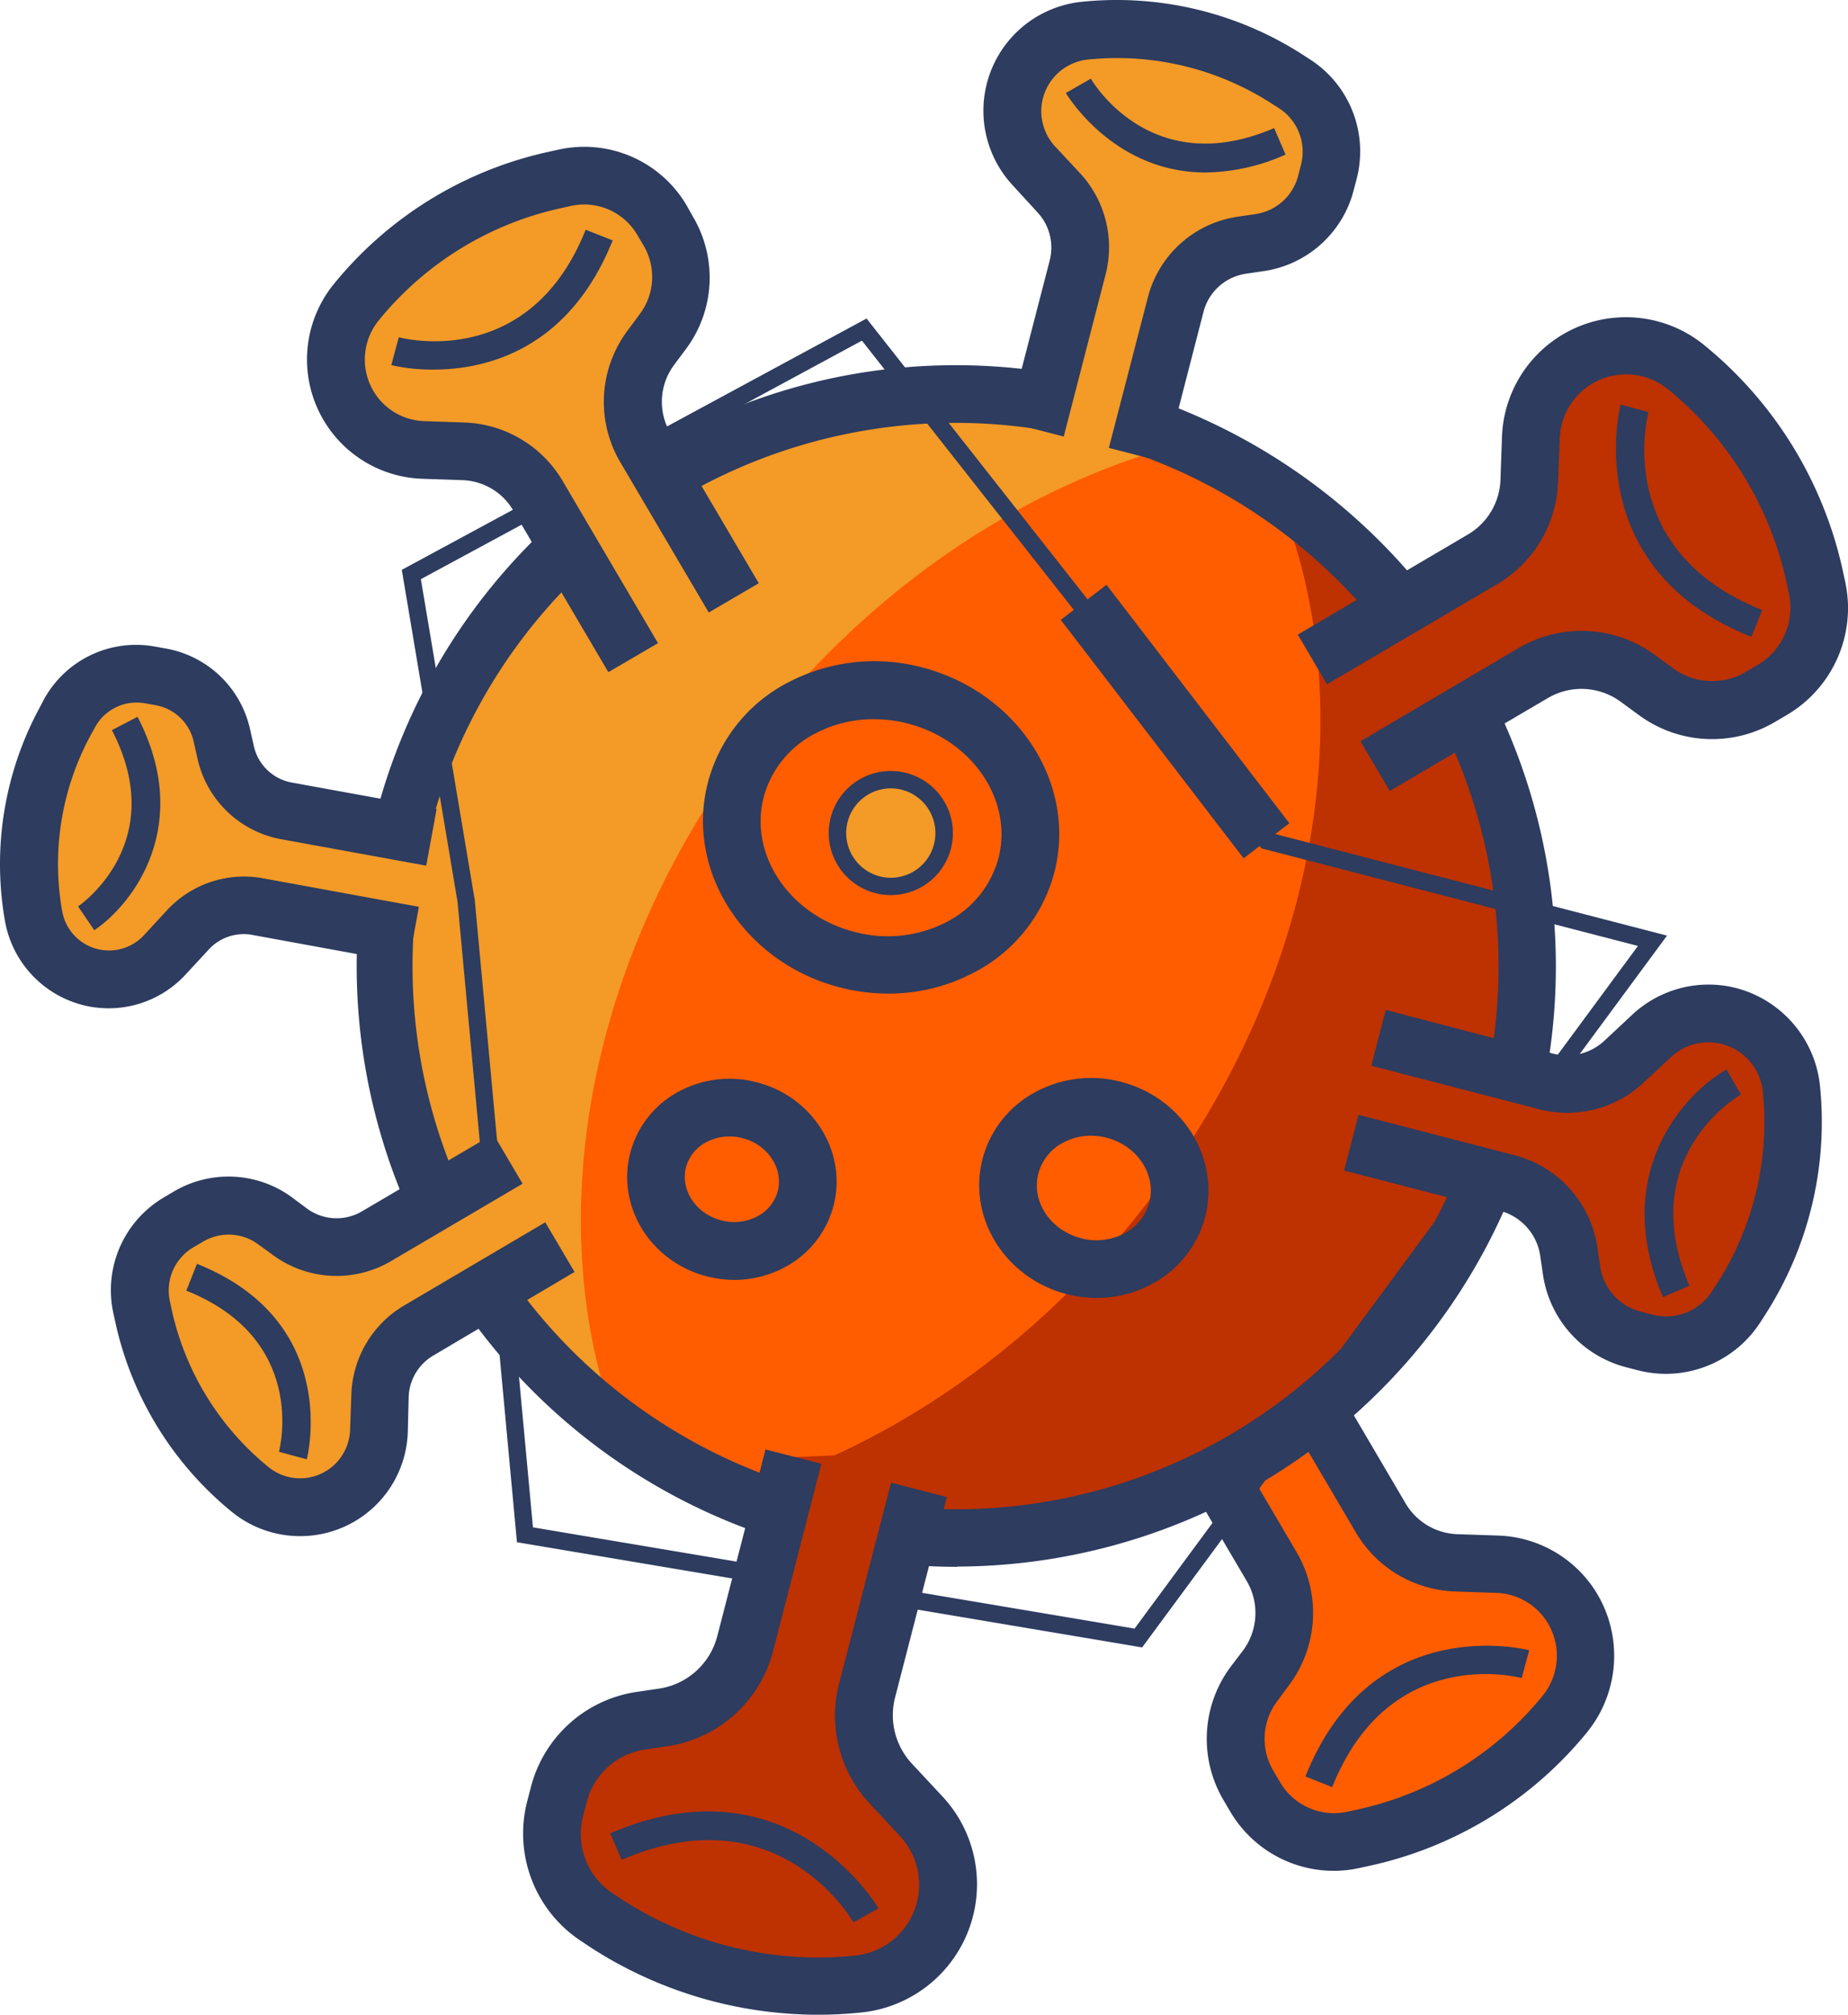 <svg xmlns="http://www.w3.org/2000/svg" viewBox="0 0 295.6 322.16"><defs><style>.cls-1{fill:#ff5d00;}.cls-2{fill:#2d3c5f;}.cls-3{fill:#f39a27;}.cls-4{fill:#be3100;}</style></defs><title>Asset 1</title><g id="Layer_2" data-name="Layer 2"><g id="back"><path class="cls-1" d="M205.42,216.47l15.4,26.19a14.63,14.63,0,0,0,12.12,7.21l6.52.23a14.62,14.62,0,0,1,12.12,7.22h0A14.67,14.67,0,0,1,250.34,274h0a57,57,0,0,1-32.27,19.87l-1.61.35a14.66,14.66,0,0,1-15.72-6.9l-1.07-1.82a14.68,14.68,0,0,1,.86-16.19l2-2.63a14.7,14.7,0,0,0,.86-16.2L189,226.12Z"/><path class="cls-2" d="M213.34,299.15a19.22,19.22,0,0,1-16.57-9.5l-1.07-1.82a19.27,19.27,0,0,1,1.13-21.28l2-2.63a10.06,10.06,0,0,0,.59-11.11l-14.32-24.35,7.95-4.67,14.32,24.35a19.25,19.25,0,0,1-1.14,21.27l-1.95,2.64a10,10,0,0,0-.6,11.1l1.07,1.82a10,10,0,0,0,10.77,4.73l1.61-.35a52.62,52.62,0,0,0,29.67-18.25,10.14,10.14,0,0,0,.85-11.45,10,10,0,0,0-8.31-4.94l-6.52-.23A19.17,19.17,0,0,1,216.85,245L201.44,218.8l7.95-4.67,15.4,26.19a10,10,0,0,0,8.31,5l6.52.22A19.19,19.19,0,0,1,255.56,255a19.4,19.4,0,0,1-1.64,21.92A61.82,61.82,0,0,1,219,298.36l-1.61.35A19,19,0,0,1,213.34,299.15Z"/><path class="cls-2" d="M213.09,285.77l-4.28-1.71c10.62-26.67,35.55-20.25,35.8-20.18l-1.21,4.45C242.54,268.1,222.17,263,213.09,285.77Z"/><ellipse class="cls-1" cx="152.99" cy="154.47" rx="91.32" ry="91.42"/><path class="cls-3" d="M122.44,115.68c18.64-23.17,42.74-38.5,67.13-44.87A91.44,91.44,0,0,0,95,225.54q1.81,1.47,3.69,2.82C86.14,194.81,94.05,151,122.44,115.68Z"/><path class="cls-4" d="M181.69,194.64c-18.64,23.16-42.74,38.5-67.13,44.86A91.44,91.44,0,0,0,209.13,84.78q-1.81-1.47-3.69-2.83C218,115.51,210.08,159.34,181.69,194.64Z"/><path class="cls-2" d="M153.16,250.54A96.07,96.07,0,0,1,104.32,71.72,95.18,95.18,0,0,1,177,61.5a96.16,96.16,0,0,1,68.84,117h0a96.06,96.06,0,0,1-92.71,72Zm-.31-182.92a86.86,86.86,0,1,0,84.09,108.6h0a86.86,86.86,0,0,0-84.09-108.6Z"/><path class="cls-4" d="M209.93,105.45l27.2-16a15.25,15.25,0,0,0,7.49-12.61l.23-6.78a15.27,15.27,0,0,1,7.5-12.62h0a15.21,15.21,0,0,1,17.31,1.3h0a59.37,59.37,0,0,1,20.63,33.58l.36,1.67a15.27,15.27,0,0,1-7.16,16.36l-1.89,1.11a15.2,15.2,0,0,1-16.81-.9l-2.74-2a15.2,15.2,0,0,0-16.81-.9L220,122.5Z"/><path class="cls-2" d="M222.3,126.47l-4.68-7.94,25.28-14.9a19.81,19.81,0,0,1,21.91,1.17l2.73,2a10.56,10.56,0,0,0,11.72.63l1.89-1.11a10.63,10.63,0,0,0,5-11.41l-.36-1.68a54.93,54.93,0,0,0-19-31,10.62,10.62,0,0,0-17.3,7.89L249.22,77a19.75,19.75,0,0,1-9.75,16.42l-27.2,16-4.68-7.94,27.19-16a10.56,10.56,0,0,0,5.23-8.8l.24-6.78a19.83,19.83,0,0,1,32.32-14.74,64.14,64.14,0,0,1,22.22,36.19l.36,1.67a19.83,19.83,0,0,1-9.32,21.3l-1.89,1.11a19.77,19.77,0,0,1-21.9-1.17l-2.74-2a10.58,10.58,0,0,0-11.72-.63Z"/><path class="cls-2" d="M280.15,101.84c-27.62-11-21-36.88-20.91-37.14l4.45,1.2-2.22-.6,2.22.6c-.24.9-5.58,22.17,18.17,31.65Z"/><path class="cls-2" d="M142.09,158.88a30.91,30.91,0,0,1-7.77-1c-15.28-3.95-24.74-18.64-21.09-32.74a25.23,25.23,0,0,1,13-16.1,29.71,29.71,0,0,1,21.33-2.3c15.28,4,24.74,18.64,21.09,32.75h0a25.23,25.23,0,0,1-13,16.09A29.09,29.09,0,0,1,142.09,158.88ZM139.77,115a19.86,19.86,0,0,0-9.27,2.24,16.19,16.19,0,0,0-8.35,10.24c-2.37,9.19,4.12,18.84,14.48,21.52a20.55,20.55,0,0,0,14.73-1.54,16.19,16.19,0,0,0,8.35-10.24c2.37-9.18-4.12-18.84-14.48-21.52A21.81,21.81,0,0,0,139.77,115Z"/><path class="cls-2" d="M175.44,207.54a19.69,19.69,0,0,1-4.86-.62c-9.81-2.55-15.83-12.22-13.42-21.57a17,17,0,0,1,8.45-10.72A18.77,18.77,0,0,1,179.36,173c9.81,2.55,15.83,12.22,13.41,21.57h0a17,17,0,0,1-8.44,10.71A18.47,18.47,0,0,1,175.44,207.54Zm-.93-25.94a9.29,9.29,0,0,0-4.48,1.13,7.85,7.85,0,0,0-3.94,4.93c-1.15,4.43,1.91,9.06,6.81,10.33a9.53,9.53,0,0,0,7-.8,7.85,7.85,0,0,0,3.94-4.93c1.14-4.43-1.91-9.06-6.81-10.33A10,10,0,0,0,174.51,181.6Z"/><path class="cls-2" d="M117.48,204.66a17.58,17.58,0,0,1-4.42-.57c-9-2.32-14.46-11.17-12.25-19.72a15.56,15.56,0,0,1,7.73-9.81,17.13,17.13,0,0,1,12.54-1.49c9,2.32,14.46,11.17,12.25,19.72a15.56,15.56,0,0,1-7.73,9.81A17,17,0,0,1,117.48,204.66Zm-.82-22.94a7.85,7.85,0,0,0-3.71.93,6.45,6.45,0,0,0-3.22,4c-.93,3.63,1.59,7.44,5.64,8.49a8,8,0,0,0,5.81-.66,6.44,6.44,0,0,0,3.22-4h0c.94-3.63-1.58-7.44-5.63-8.49A8.48,8.48,0,0,0,116.66,181.72Z"/><path class="cls-2" d="M182.69,263.43l-.83-.14L82.69,246.61l-9.5-102.38L64.27,91.12l.87-.47,73.47-39.72,64.77,82.28,63.27,16.4Zm-97.44-19.2,96.23,16.19L262,151.26l-60.22-15.6-.29-.37L137.87,54.47,67.32,92.61l8.62,51.31Z"/><path class="cls-3" d="M101.28,105.14,86.08,79.29a14.47,14.47,0,0,0-12-7.12L67.68,72a14.47,14.47,0,0,1-12-7.12h0a14.47,14.47,0,0,1,1.22-16.46h0A56.3,56.3,0,0,1,88.8,28.76l1.58-.34a14.44,14.44,0,0,1,15.51,6.8L107,37a14.5,14.5,0,0,1-.85,16l-1.93,2.6a14.48,14.48,0,0,0-.86,16l14.14,24Z"/><path class="cls-2" d="M97.31,107.48,82.1,81.63A9.78,9.78,0,0,0,74,76.78l-6.44-.22A19.09,19.09,0,0,1,53.36,45.47,61.06,61.06,0,0,1,87.82,24.26l1.59-.35a19,19,0,0,1,20.46,9l1,1.79a19.07,19.07,0,0,1-1.12,21.07l-1.93,2.59a9.86,9.86,0,0,0-.58,10.9l14.13,24-8,4.68-14.13-24a19,19,0,0,1,1.13-21.06l1.92-2.6A9.86,9.86,0,0,0,103,39.36l-1.06-1.8a9.84,9.84,0,0,0-10.57-4.64l-1.58.35a51.8,51.8,0,0,0-29.24,18,9.91,9.91,0,0,0-.84,11.22,9.81,9.81,0,0,0,8.15,4.85l6.43.22A19,19,0,0,1,90.05,77l15.2,25.84Z"/><path class="cls-2" d="M69.32,59.1a29.07,29.07,0,0,1-6.73-.72l1.2-4.45c.86.23,20.94,5.27,29.89-17.19L98,38.44C90.9,56.16,77.44,59.1,69.32,59.1Z"/><path class="cls-3" d="M71.07,150.12,41.22,145a12.23,12.23,0,0,0-11.17,3.73l-3.69,4a12.22,12.22,0,0,1-11.17,3.72h0a12.23,12.23,0,0,1-9.84-9.88h0a47.74,47.74,0,0,1,5.07-31.23l.66-1.21A12.23,12.23,0,0,1,24,107.92l1.73.32a12.21,12.21,0,0,1,9.74,9.38l.6,2.67a12.22,12.22,0,0,0,9.74,9.37l25.27,4.89Z"/><path class="cls-2" d="M17.42,161.23a17.55,17.55,0,0,1-3.05-.27A16.92,16.92,0,0,1,.81,147.36,52.54,52.54,0,0,1,6.37,113.1L7,111.89a16.8,16.8,0,0,1,17.8-8.5l1.73.31A16.81,16.81,0,0,1,40,116.61l.6,2.67a7.6,7.6,0,0,0,6.07,5.85l23.17,4.22-1.66,9.07L45,134.2a16.81,16.81,0,0,1-13.41-12.91l-.6-2.67a7.6,7.6,0,0,0-6.07-5.85l-1.73-.31a7.57,7.57,0,0,0-8,3.85l-.66,1.2a43.17,43.17,0,0,0-4.58,28.22A7.61,7.61,0,0,0,23,149.57l3.7-4A16.77,16.77,0,0,1,42,140.43L67,145l-1.65,9.07L40.39,149.5a7.59,7.59,0,0,0-7,2.33l-3.7,4A16.74,16.74,0,0,1,17.42,161.23Z"/><path class="cls-2" d="M15.08,148.75l-2.59-3.81c.6-.42,14.67-10.34,5.41-28.19L22,114.62C30.94,131.87,21.38,144.49,15.08,148.75Z"/><path class="cls-4" d="M148.56,232.08l-9.86,38.17a16,16,0,0,0,3.78,14.93l4.86,5.21a16,16,0,0,1,3.79,14.92h0a16,16,0,0,1-13.81,11.91h0a62.18,62.18,0,0,1-40.2-9.6l-1.5-1a16,16,0,0,1-6.82-17.46l.58-2.23a16,16,0,0,1,13.14-11.82l3.54-.52A16,16,0,0,0,119.2,262.8L126.91,233Z"/><path class="cls-2" d="M130.89,322.16a67,67,0,0,1-36.27-10.67l-1.5-1A20.58,20.58,0,0,1,84.34,288l.58-2.23a20.56,20.56,0,0,1,16.93-15.23l3.53-.52a11.36,11.36,0,0,0,9.36-8.42l7.71-29.83,8.93,2.3L123.66,264a20.56,20.56,0,0,1-16.93,15.23l-3.53.52a11.36,11.36,0,0,0-9.36,8.42l-.57,2.22a11.35,11.35,0,0,0,4.85,12.43l1.5,1a57.74,57.74,0,0,0,37.22,8.88,11.4,11.4,0,0,0,7.13-19.1l-4.86-5.21a20.52,20.52,0,0,1-4.88-19.22l8.3-32.09,8.92,2.3-8.29,32.1A11.38,11.38,0,0,0,145.85,282l4.86,5.21A20.61,20.61,0,0,1,137.8,321.8,66.63,66.63,0,0,1,130.89,322.16Z"/><path class="cls-2" d="M136.52,307.39c-.5-.85-12.35-20.69-37.08-10l-1.83-4.24c28.58-12.3,42.76,11.74,42.9,12Z"/><path class="cls-4" d="M220.47,165.91l26.82,7a13.38,13.38,0,0,0,12.47-3.17l4.35-4.07a13.35,13.35,0,0,1,12.47-3.17h0A13.38,13.38,0,0,1,286.53,174h0a52.21,52.21,0,0,1-8,33.66l-.82,1.26a13.37,13.37,0,0,1-14.58,5.71l-1.86-.49a13.35,13.35,0,0,1-9.88-11l-.44-3a13.38,13.38,0,0,0-9.87-11l-24.93-6.46Z"/><path class="cls-2" d="M266.48,219.68a18.1,18.1,0,0,1-4.53-.58l-1.86-.48a18,18,0,0,1-13.28-14.8l-.44-3a8.75,8.75,0,0,0-6.47-7.22L215,187.18l2.31-8.92,24.93,6.46a17.93,17.93,0,0,1,13.28,14.8l.44,3a8.75,8.75,0,0,0,6.47,7.21l1.87.49a8.76,8.76,0,0,0,9.55-3.74l.81-1.26a47.66,47.66,0,0,0,7.31-30.69,8.75,8.75,0,0,0-14.68-5.5l-4.36,4.06a17.87,17.87,0,0,1-16.77,4.27l-26.81-6.95,2.31-8.92,26.81,7a8.74,8.74,0,0,0,8.17-2.08l4.36-4.07A17.87,17.87,0,0,1,277.74,158a18.07,18.07,0,0,1,13.37,15.55,57,57,0,0,1-8.73,36.64l-.81,1.26A18,18,0,0,1,266.48,219.68Z"/><path class="cls-2" d="M266,207.41c-8.33-19.39,3-32.29,10.17-36.4l2.29,4-1.15-2,1.16,2c-.7.4-17,10.18-8.24,30.58Z"/><path class="cls-3" d="M163.31,77.66l9-34.94a12.89,12.89,0,0,0-3.05-12l-3.91-4.2a12.9,12.9,0,0,1-3.06-12h0a12.89,12.89,0,0,1,11.13-9.59h0a50.14,50.14,0,0,1,32.39,7.73l1.22.79a12.91,12.91,0,0,1,5.49,14.06l-.47,1.8a12.9,12.9,0,0,1-10.59,9.53l-2.85.42a12.87,12.87,0,0,0-10.59,9.52L182,73Z"/><path class="cls-2" d="M186.3,73.93l-8.93-2.31,6.22-24A17.44,17.44,0,0,1,198,34.65l2.85-.42a8.28,8.28,0,0,0,6.8-6.12l.46-1.8a8.27,8.27,0,0,0-3.52-9l-1.22-.78a45.66,45.66,0,0,0-29.41-7,8.3,8.3,0,0,0-5.18,13.9l3.91,4.19a17.43,17.43,0,0,1,4.14,16.33l-6.68,25.86-8.93-2.31,6.69-25.86a8.26,8.26,0,0,0-2-7.73L162,29.64A17.51,17.51,0,0,1,173,.29a54.94,54.94,0,0,1,35.37,8.45l1.22.79A17.48,17.48,0,0,1,217,28.62l-.47,1.8a17.46,17.46,0,0,1-14.38,12.93l-2.85.42a8.25,8.25,0,0,0-6.8,6.12Z"/><path class="cls-2" d="M192.82,27.58C178,27.58,170.58,15,170.49,14.87l4-2.29-2,1.15,2-1.15c.39.67,9.77,16.32,29.32,7.9l1.82,4.24A32.36,32.36,0,0,1,192.82,27.58Z"/><path class="cls-3" d="M89.57,199.46,67,212.75a12.65,12.65,0,0,0-6.22,10.45l-.19,5.63a12.66,12.66,0,0,1-6.21,10.46h0a12.64,12.64,0,0,1-14.36-1.08h0A49.18,49.18,0,0,1,23,210.37l-.3-1.38a12.64,12.64,0,0,1,5.93-13.56l1.57-.93a12.62,12.62,0,0,1,13.93.75l2.27,1.69a12.61,12.61,0,0,0,13.94.74l21-12.35Z"/><path class="cls-2" d="M48,245.63a17.24,17.24,0,0,1-10.87-3.84,54,54,0,0,1-18.7-30.45l-.3-1.38a17.21,17.21,0,0,1,8.1-18.5l1.57-.93a17.18,17.18,0,0,1,19,1l2.26,1.69a8,8,0,0,0,8.85.47l21-12.35,4.68,7.94-21,12.35a17.18,17.18,0,0,1-19-1L41.34,199a8,8,0,0,0-8.84-.47l-1.57.92A8,8,0,0,0,27.16,208l.3,1.39A44.74,44.74,0,0,0,43,234.63a8,8,0,0,0,13-6l.2-5.62a17.16,17.16,0,0,1,8.47-14.27l22.55-13.29,4.68,7.94L69.37,216.72a8,8,0,0,0-4,6.64L65.23,229A17.2,17.2,0,0,1,48,245.63Z"/><path class="cls-2" d="M49.07,233.35l-4.45-1.2,2.23.6-2.23-.6c.19-.73,4.52-18.05-14.82-25.77l1.71-4.29C54.72,211.36,49.13,233.13,49.07,233.35Z"/><rect class="cls-2" x="183.35" y="91.35" width="9.22" height="48.05" transform="translate(-31.4 138.23) rotate(-37.49)"/><circle class="cls-3" cx="142.75" cy="133.5" r="7.65"/><path class="cls-2" d="M142.48,143.13a9.63,9.63,0,0,1-2.49-.33,9.91,9.91,0,0,1-7.11-12.08A9.91,9.91,0,0,1,145,123.61a9.93,9.93,0,0,1,7.11,12.08h0a9.94,9.94,0,0,1-9.58,7.44Zm0-17.07a7.15,7.15,0,0,0-6.9,5.36,7.16,7.16,0,0,0,5.12,8.71,7.14,7.14,0,0,0,8.7-5.13h0a7.16,7.16,0,0,0-5.12-8.71A7,7,0,0,0,142.46,126.06Z"/></g></g></svg>
